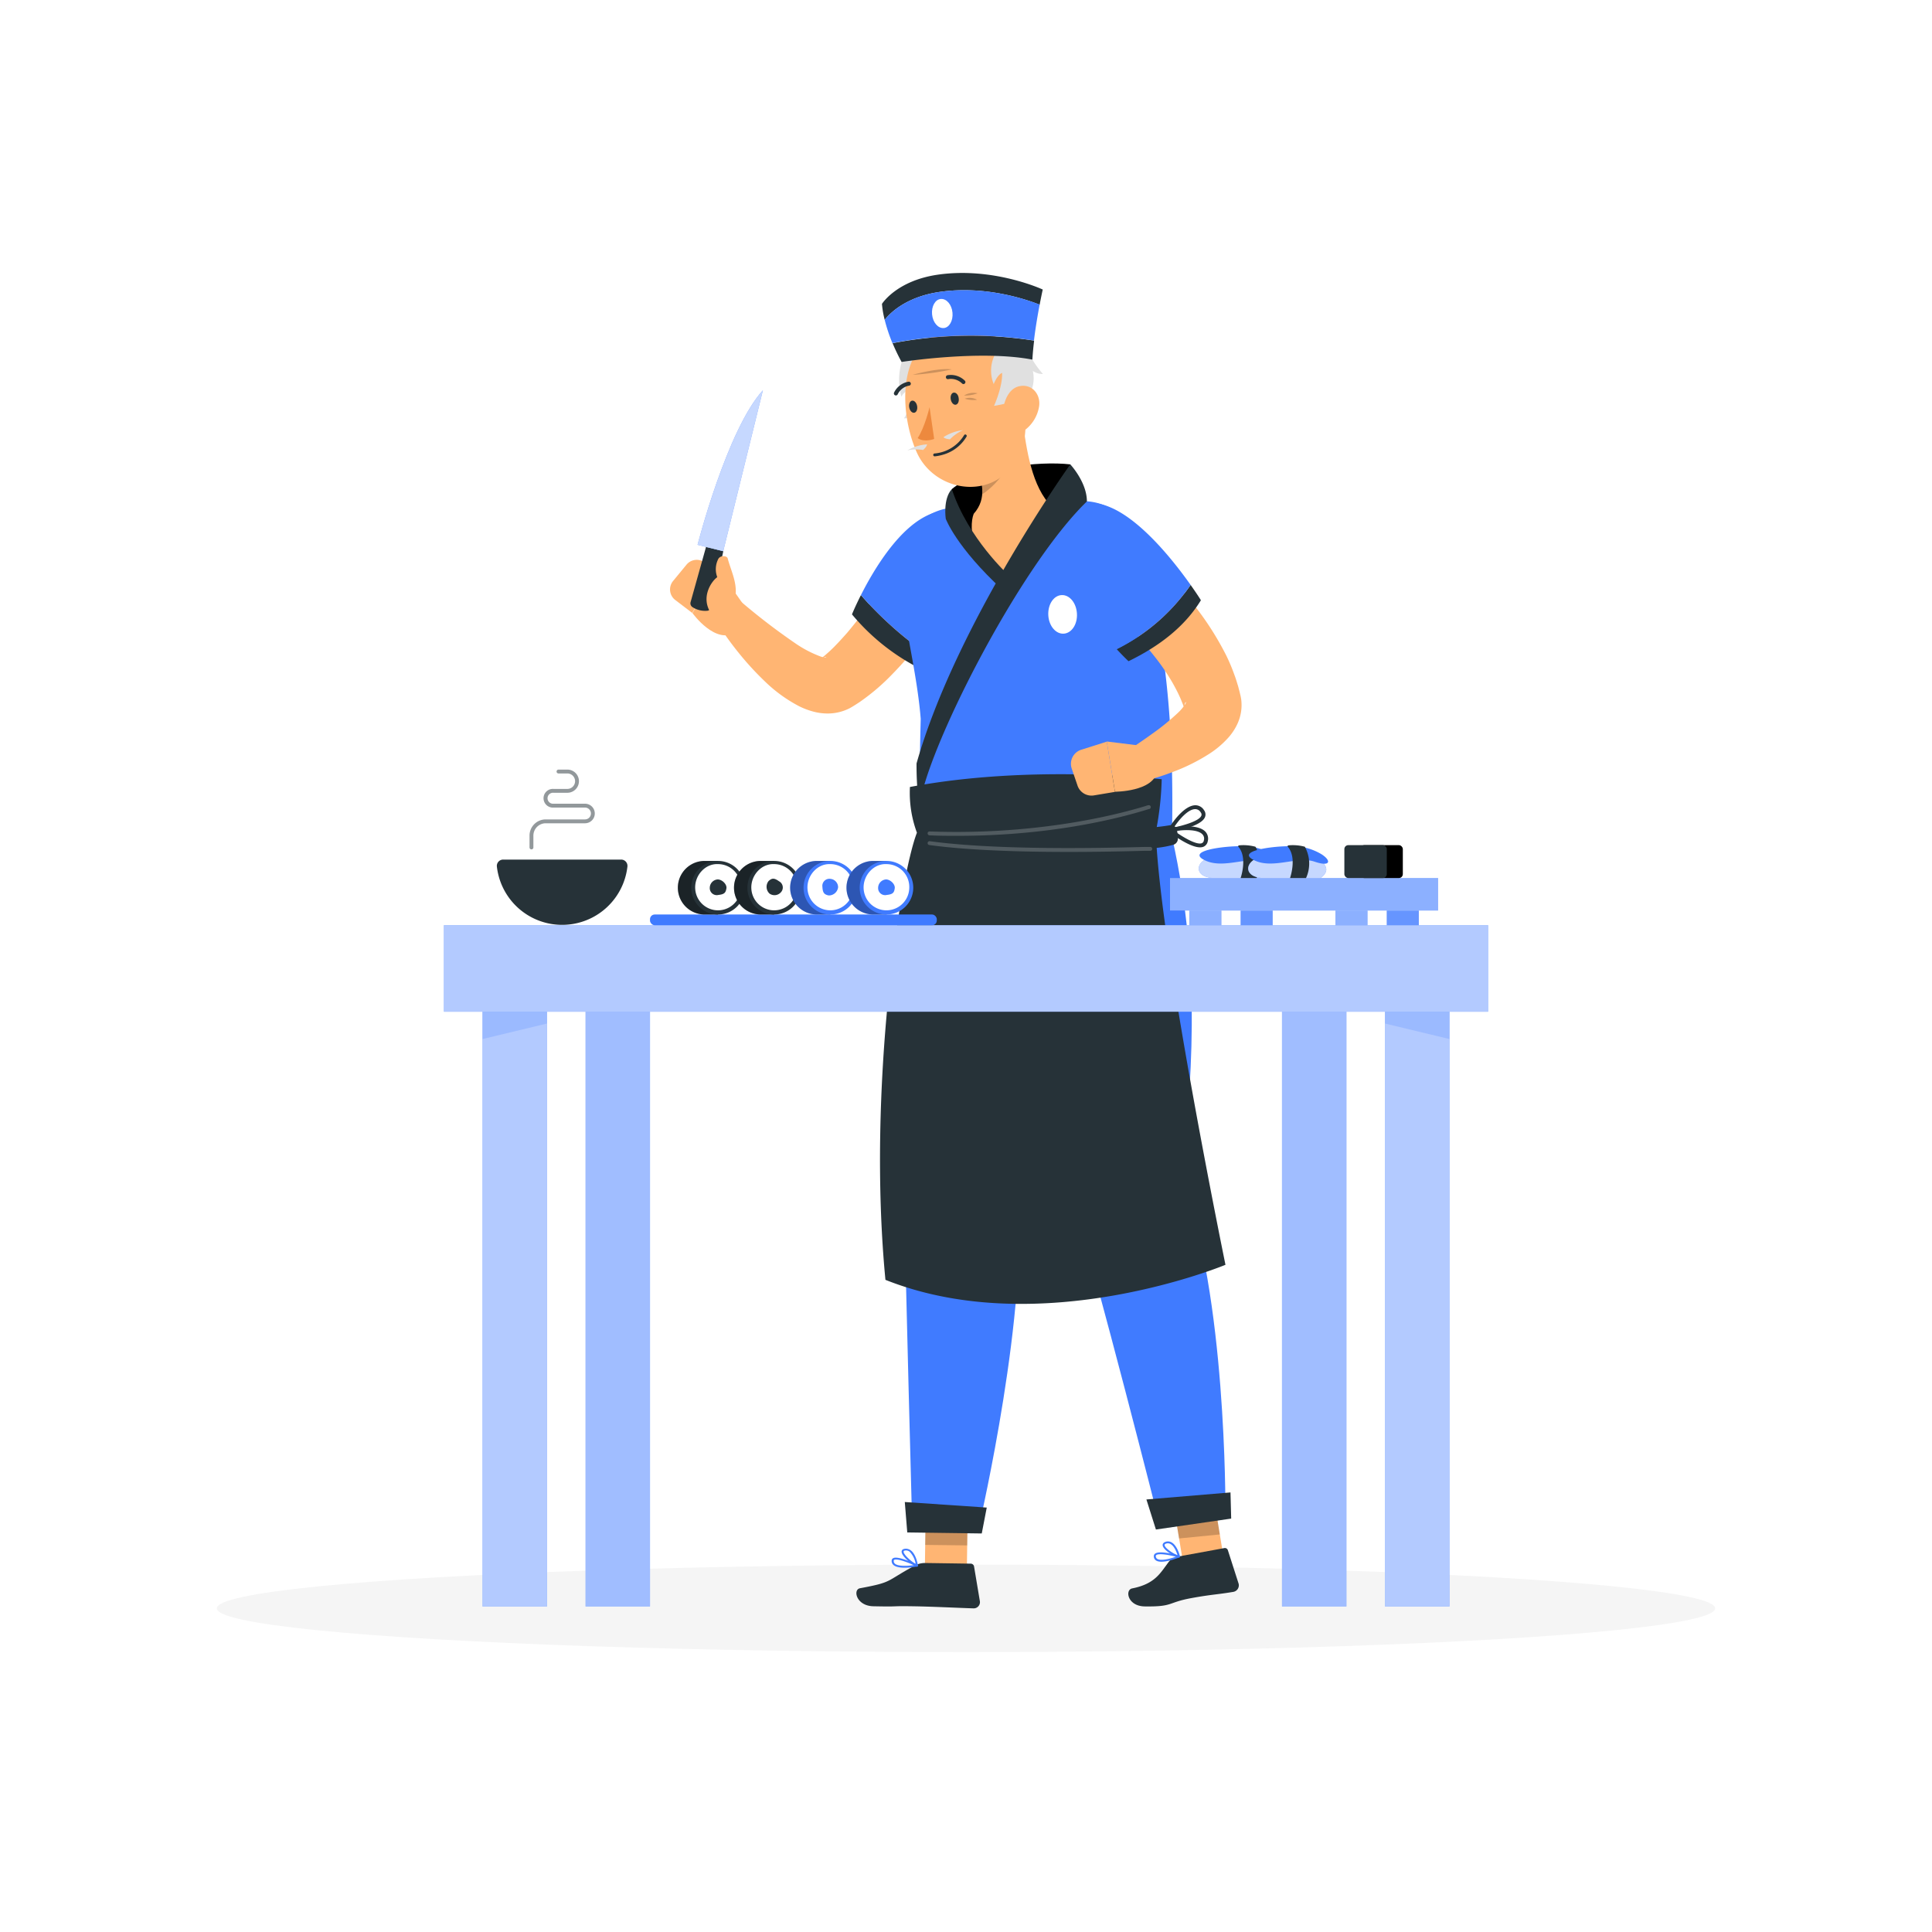 <svg class="animated" id="freepik_stories-sushi-cook" xmlns="http://www.w3.org/2000/svg" viewBox="0 0 500 500" version="1.1" xmlns:xlink="http://www.w3.org/1999/xlink" xmlns:svgjs="http://svgjs.com/svgjs"><style>svg#freepik_stories-sushi-cook:not(.animated) .animable {opacity: 0;}svg#freepik_stories-sushi-cook.animated #freepik--Shadow--inject-97 {animation: 3s Infinite  linear floating;animation-delay: 0s;}svg#freepik_stories-sushi-cook.animated #freepik--Character--inject-97 {animation: 3s Infinite  linear floating;animation-delay: 0s;}svg#freepik_stories-sushi-cook.animated #freepik--Table--inject-97 {animation: 3s Infinite  linear floating;animation-delay: 0s;}            @keyframes floating {                0% {                    opacity: 1;                    transform: translateY(0px);                }                50% {                    transform: translateY(-10px);                }                100% {                    opacity: 1;                    transform: translateY(0px);                }            }        .animator-hidden { display: none; }</style><g id="freepik--background-complete--inject-97" class="animable animator-hidden" style="transform-origin: 250px 228.23px;"><rect y="382.4" width="500" height="0.25" style="fill: rgb(235, 235, 235); transform-origin: 250px 382.525px;" id="elpt025tz58wd" class="animable"></rect><rect x="322.53" y="401.21" width="8.69" height="0.25" style="fill: rgb(235, 235, 235); transform-origin: 326.875px 401.335px;" id="elfww1ol1nk3j" class="animable"></rect><rect x="150.04" y="388.78" width="23.18" height="0.25" style="fill: rgb(235, 235, 235); transform-origin: 161.63px 388.905px;" id="eltdzdi0x2zk" class="animable"></rect><rect x="402.1" y="394.14" width="56.67" height="0.25" style="fill: rgb(235, 235, 235); transform-origin: 430.435px 394.265px;" id="elm7tvkx59qh8" class="animable"></rect><rect x="42.72" y="394.14" width="56.67" height="0.25" style="fill: rgb(235, 235, 235); transform-origin: 71.055px 394.265px;" id="el9k1pik9a75" class="animable"></rect><path d="M237,337.8H43.91a5.71,5.71,0,0,1-5.7-5.71V60.66A5.71,5.71,0,0,1,43.91,55H237a5.71,5.71,0,0,1,5.71,5.71V332.09A5.71,5.71,0,0,1,237,337.8ZM43.91,55.2a5.46,5.46,0,0,0-5.45,5.46V332.09a5.46,5.46,0,0,0,5.45,5.46H237a5.47,5.47,0,0,0,5.46-5.46V60.66A5.47,5.47,0,0,0,237,55.2Z" style="fill: rgb(235, 235, 235); transform-origin: 140.46px 196.4px;" id="el06f3railwsne" class="animable"></path><path d="M453.31,337.8H260.21a5.72,5.72,0,0,1-5.71-5.71V60.66A5.72,5.72,0,0,1,260.21,55h193.1A5.71,5.71,0,0,1,459,60.66V332.09A5.71,5.71,0,0,1,453.31,337.8ZM260.21,55.2a5.47,5.47,0,0,0-5.46,5.46V332.09a5.47,5.47,0,0,0,5.46,5.46h193.1a5.47,5.47,0,0,0,5.46-5.46V60.66a5.47,5.47,0,0,0-5.46-5.46Z" style="fill: rgb(235, 235, 235); transform-origin: 356.75px 196.4px;" id="elnm866hc8ni" class="animable"></path><g id="el30uwglyv5cn"><rect x="309.32" y="126.58" width="36.47" height="36.47" style="fill: rgb(255, 255, 255); transform-origin: 327.555px 144.815px; transform: rotate(180deg);" class="animable"></rect></g><path d="M341.49,130.88v27.87H313.62V130.88h27.87m4.3-4.3H309.32v36.47h36.47V126.58Z" style="fill: rgb(230, 230, 230); transform-origin: 327.555px 144.815px;" id="el3g7aomoshbk" class="animable"></path><g id="elilgho8b73mr"><rect x="54.04" y="126.58" width="145.88" height="255.28" style="fill: rgb(255, 255, 255); transform-origin: 126.98px 254.22px; transform: rotate(180deg);" class="animable"></rect></g><path d="M195.61,130.88V377.56H58.34V130.88H195.61m4.3-4.3H54V381.86H199.91V126.58Z" style="fill: rgb(230, 230, 230); transform-origin: 126.955px 254.22px;" id="elsy0a723pvy9" class="animable"></path><g id="elx761c8y9gbe"><rect x="54.04" y="90.11" width="291.75" height="36.47" style="fill: rgb(255, 255, 255); transform-origin: 199.915px 108.345px; transform: rotate(180deg);" class="animable"></rect></g><path d="M341.49,94.41v27.87H58.34V94.41H341.49m4.3-4.3H54v36.47H345.79V90.11Z" style="fill: rgb(230, 230, 230); transform-origin: 199.895px 108.345px;" id="ela6i5eu2ns1u" class="animable"></path><g id="el4ttpi4rj6ld"><rect x="272.85" y="126.58" width="36.47" height="36.47" style="fill: rgb(255, 255, 255); transform-origin: 291.085px 144.815px; transform: rotate(180deg);" class="animable"></rect></g><path d="M305,130.88v27.87H277.15V130.88H305m4.3-4.3H272.85v36.47h36.47V126.58Z" style="fill: rgb(230, 230, 230); transform-origin: 291.085px 144.815px;" id="el6nil8nqv2uw" class="animable"></path><g id="elvq52vusg7gl"><rect x="236.38" y="126.58" width="36.47" height="36.47" style="fill: rgb(255, 255, 255); transform-origin: 254.615px 144.815px; transform: rotate(180deg);" class="animable"></rect></g><path d="M268.55,130.88v27.87H240.68V130.88h27.87m4.3-4.3H236.38v36.47h36.47V126.58Z" style="fill: rgb(230, 230, 230); transform-origin: 254.615px 144.815px;" id="elvj28l7o0lwq" class="animable"></path><g id="elh9eq86ur8yb"><rect x="199.91" y="126.58" width="36.47" height="36.47" style="fill: rgb(255, 255, 255); transform-origin: 218.145px 144.815px; transform: rotate(180deg);" class="animable"></rect></g><path d="M232.08,130.88v27.87H204.21V130.88h27.87m4.3-4.3H199.91v36.47h36.47V126.58Z" style="fill: rgb(230, 230, 230); transform-origin: 218.145px 144.815px;" id="elrbxd3pm6dyr" class="animable"></path><g id="elqgaesii5fdo"><rect x="309.32" y="163.05" width="36.47" height="36.47" style="fill: rgb(255, 255, 255); transform-origin: 327.555px 181.285px; transform: rotate(180deg);" class="animable"></rect></g><path d="M341.49,167.35v27.87H313.62V167.35h27.87m4.3-4.3H309.32v36.47h36.47V163.05Z" style="fill: rgb(230, 230, 230); transform-origin: 327.555px 181.285px;" id="elola302mynjr" class="animable"></path><g id="el9fjfz98cpdu"><rect x="272.85" y="163.05" width="36.47" height="36.47" style="fill: rgb(255, 255, 255); transform-origin: 291.085px 181.285px; transform: rotate(180deg);" class="animable"></rect></g><path d="M305,167.35v27.87H277.15V167.35H305m4.3-4.3H272.85v36.47h36.47V163.05Z" style="fill: rgb(230, 230, 230); transform-origin: 291.085px 181.285px;" id="elskk5azknt7a" class="animable"></path><g id="elzjrrkhxazvd"><rect x="236.38" y="163.05" width="36.47" height="36.47" style="fill: rgb(255, 255, 255); transform-origin: 254.615px 181.285px; transform: rotate(180deg);" class="animable"></rect></g><path d="M268.55,167.35v27.87H240.68V167.35h27.87m4.3-4.3H236.38v36.47h36.47V163.05Z" style="fill: rgb(230, 230, 230); transform-origin: 254.615px 181.285px;" id="eltkpgoxcci5h" class="animable"></path><g id="el1yqx8pea9vq"><rect x="199.91" y="163.05" width="36.47" height="36.47" style="fill: rgb(255, 255, 255); transform-origin: 218.145px 181.285px; transform: rotate(180deg);" class="animable"></rect></g><path d="M232.08,167.35v27.87H204.21V167.35h27.87m4.3-4.3H199.91v36.47h36.47V163.05Z" style="fill: rgb(230, 230, 230); transform-origin: 218.145px 181.285px;" id="elssug79zshl" class="animable"></path><g id="elhq5tyvq7tap"><rect x="309.32" y="199.52" width="36.47" height="36.47" style="fill: rgb(255, 255, 255); transform-origin: 327.555px 217.755px; transform: rotate(180deg);" class="animable"></rect></g><path d="M341.49,203.82v27.87H313.62V203.82h27.87m4.3-4.3H309.32V236h36.47V199.52Z" style="fill: rgb(230, 230, 230); transform-origin: 327.555px 217.76px;" id="elj5gefxy42tg" class="animable"></path><g id="elvov391bwut"><rect x="272.85" y="199.52" width="36.47" height="36.47" style="fill: rgb(255, 255, 255); transform-origin: 291.085px 217.755px; transform: rotate(180deg);" class="animable"></rect></g><path d="M305,203.82v27.87H277.15V203.82H305m4.3-4.3H272.85V236h36.47V199.52Z" style="fill: rgb(230, 230, 230); transform-origin: 291.085px 217.76px;" id="elqkwo3ru5r4f" class="animable"></path><g id="el4yx3136m447"><rect x="236.38" y="199.52" width="36.47" height="36.47" style="fill: rgb(255, 255, 255); transform-origin: 254.615px 217.755px; transform: rotate(180deg);" class="animable"></rect></g><path d="M268.55,203.82v27.87H240.68V203.82h27.87m4.3-4.3H236.38V236h36.47V199.52Z" style="fill: rgb(230, 230, 230); transform-origin: 254.615px 217.76px;" id="elq8wltofszzi" class="animable"></path><g id="elegx48qm84vu"><rect x="199.91" y="199.52" width="36.47" height="36.47" style="fill: rgb(255, 255, 255); transform-origin: 218.145px 217.755px; transform: rotate(180deg);" class="animable"></rect></g><path d="M232.08,203.82v27.87H204.21V203.82h27.87m4.3-4.3H199.91V236h36.47V199.52Z" style="fill: rgb(230, 230, 230); transform-origin: 218.145px 217.76px;" id="el8rjx8a3npha" class="animable"></path><g id="eludlyv0qmlp9"><rect x="309.32" y="235.99" width="36.47" height="36.47" style="fill: rgb(255, 255, 255); transform-origin: 327.555px 254.225px; transform: rotate(180deg);" class="animable"></rect></g><path d="M341.49,240.29v27.86H313.62V240.29h27.87m4.3-4.3H309.32v36.47h36.47V236Z" style="fill: rgb(230, 230, 230); transform-origin: 327.555px 254.225px;" id="eltqouas9vglq" class="animable"></path><g id="elmah2x0ab9i"><rect x="272.85" y="235.99" width="36.47" height="36.47" style="fill: rgb(255, 255, 255); transform-origin: 291.085px 254.225px; transform: rotate(180deg);" class="animable"></rect></g><path d="M305,240.29v27.86H277.15V240.29H305m4.3-4.3H272.85v36.47h36.47V236Z" style="fill: rgb(230, 230, 230); transform-origin: 291.085px 254.225px;" id="elkpps0arp7e" class="animable"></path><g id="elr5b4pxv2hqr"><rect x="236.38" y="235.99" width="36.47" height="36.47" style="fill: rgb(255, 255, 255); transform-origin: 254.615px 254.225px; transform: rotate(180deg);" class="animable"></rect></g><path d="M268.55,240.29v27.86H240.68V240.29h27.87m4.3-4.3H236.38v36.47h36.47V236Z" style="fill: rgb(230, 230, 230); transform-origin: 254.615px 254.225px;" id="el4i3f10c1wti" class="animable"></path><g id="elyczfcnggv3a"><rect x="199.91" y="235.99" width="36.47" height="36.47" style="fill: rgb(255, 255, 255); transform-origin: 218.145px 254.225px; transform: rotate(180deg);" class="animable"></rect></g><path d="M232.08,240.29v27.86H204.21V240.29h27.87m4.3-4.3H199.91v36.47h36.47V236Z" style="fill: rgb(230, 230, 230); transform-origin: 218.145px 254.225px;" id="elx3ubecyvq9q" class="animable"></path><g id="eleu1ewuz2qig"><rect x="309.32" y="272.46" width="36.47" height="36.47" style="fill: rgb(255, 255, 255); transform-origin: 327.555px 290.695px; transform: rotate(180deg);" class="animable"></rect></g><path d="M341.49,276.76v27.86H313.62V276.76h27.87m4.3-4.3H309.32v36.46h36.47V272.46Z" style="fill: rgb(230, 230, 230); transform-origin: 327.555px 290.69px;" id="elhgkz7rqbekc" class="animable"></path><g id="el9tv2wy1t8w8"><rect x="272.85" y="272.46" width="36.47" height="36.47" style="fill: rgb(255, 255, 255); transform-origin: 291.085px 290.695px; transform: rotate(180deg);" class="animable"></rect></g><path d="M305,276.76v27.86H277.15V276.76H305m4.3-4.3H272.85v36.46h36.47V272.46Z" style="fill: rgb(230, 230, 230); transform-origin: 291.085px 290.69px;" id="el30xth2usnh5" class="animable"></path><g id="ella4tmvih4wg"><rect x="236.38" y="272.46" width="36.47" height="36.47" style="fill: rgb(255, 255, 255); transform-origin: 254.615px 290.695px; transform: rotate(180deg);" class="animable"></rect></g><path d="M268.55,276.76v27.86H240.68V276.76h27.87m4.3-4.3H236.38v36.46h36.47V272.46Z" style="fill: rgb(230, 230, 230); transform-origin: 254.615px 290.69px;" id="elhzsmwcswch" class="animable"></path><g id="elvo4dk009rh"><rect x="199.91" y="272.46" width="36.47" height="36.47" style="fill: rgb(255, 255, 255); transform-origin: 218.145px 290.695px; transform: rotate(180deg);" class="animable"></rect></g><path d="M232.08,276.76v27.86H204.21V276.76h27.87m4.3-4.3H199.91v36.46h36.47V272.46Z" style="fill: rgb(230, 230, 230); transform-origin: 218.145px 290.69px;" id="elmke0xwskco" class="animable"></path><g id="el8e5oroja0ft"><rect x="309.32" y="308.92" width="36.47" height="36.47" style="fill: rgb(255, 255, 255); transform-origin: 327.555px 327.155px; transform: rotate(180deg);" class="animable"></rect></g><path d="M341.49,313.23v27.86H313.62V313.23h27.87m4.3-4.31H309.32v36.47h36.47V308.92Z" style="fill: rgb(230, 230, 230); transform-origin: 327.555px 327.155px;" id="el3v0opicw0j5" class="animable"></path><g id="el935shu8krkl"><rect x="272.85" y="308.92" width="36.47" height="36.47" style="fill: rgb(255, 255, 255); transform-origin: 291.085px 327.155px; transform: rotate(180deg);" class="animable"></rect></g><path d="M305,313.23v27.86H277.15V313.23H305m4.3-4.31H272.85v36.47h36.47V308.92Z" style="fill: rgb(230, 230, 230); transform-origin: 291.085px 327.155px;" id="el4lxt95m0ee7" class="animable"></path><g id="eltgt85of36fn"><rect x="236.38" y="308.92" width="36.47" height="36.47" style="fill: rgb(255, 255, 255); transform-origin: 254.615px 327.155px; transform: rotate(180deg);" class="animable"></rect></g><path d="M268.55,313.23v27.86H240.68V313.23h27.87m4.3-4.31H236.38v36.47h36.47V308.92Z" style="fill: rgb(230, 230, 230); transform-origin: 254.615px 327.155px;" id="el4tt2828e1h6" class="animable"></path><g id="elu3m2ksjuf89"><rect x="199.91" y="308.92" width="36.47" height="36.47" style="fill: rgb(255, 255, 255); transform-origin: 218.145px 327.155px; transform: rotate(180deg);" class="animable"></rect></g><path d="M232.08,313.23v27.86H204.21V313.23h27.87m4.3-4.31H199.91v36.47h36.47V308.92Z" style="fill: rgb(230, 230, 230); transform-origin: 218.145px 327.155px;" id="elunvi024755" class="animable"></path><g id="el0epd3t02pyi"><rect x="309.32" y="345.39" width="36.47" height="36.47" style="fill: rgb(255, 255, 255); transform-origin: 327.555px 363.625px; transform: rotate(180deg);" class="animable"></rect></g><path d="M341.49,349.7v27.86H313.62V349.7h27.87m4.3-4.31H309.32v36.47h36.47V345.39Z" style="fill: rgb(230, 230, 230); transform-origin: 327.555px 363.625px;" id="els0ririoj8o" class="animable"></path><g id="el87h9b6k66fo"><rect x="272.85" y="345.39" width="36.47" height="36.47" style="fill: rgb(255, 255, 255); transform-origin: 291.085px 363.625px; transform: rotate(180deg);" class="animable"></rect></g><path d="M305,349.7v27.86H277.15V349.7H305m4.3-4.31H272.85v36.47h36.47V345.39Z" style="fill: rgb(230, 230, 230); transform-origin: 291.085px 363.625px;" id="elpbdqg6cw83" class="animable"></path><g id="el1ul113p9ar6"><rect x="236.38" y="345.39" width="36.47" height="36.47" style="fill: rgb(255, 255, 255); transform-origin: 254.615px 363.625px; transform: rotate(180deg);" class="animable"></rect></g><path d="M268.55,349.7v27.86H240.68V349.7h27.87m4.3-4.31H236.38v36.47h36.47V345.39Z" style="fill: rgb(230, 230, 230); transform-origin: 254.615px 363.625px;" id="eluk4gyhps62m" class="animable"></path><g id="elhfpb2gph1y8"><rect x="199.91" y="345.39" width="36.47" height="36.47" style="fill: rgb(255, 255, 255); transform-origin: 218.145px 363.625px; transform: rotate(180deg);" class="animable"></rect></g><path d="M232.08,349.7v27.86H204.21V349.7h27.87m4.3-4.31H199.91v36.47h36.47V345.39Z" style="fill: rgb(230, 230, 230); transform-origin: 218.145px 363.625px;" id="elj11kz78qehi" class="animable"></path><rect x="377.28" y="129.66" width="4" height="85.67" style="fill: rgb(230, 230, 230); transform-origin: 379.28px 172.495px;" id="elwhj1jzp6n8k" class="animable"></rect><rect x="366.26" y="140.68" width="85.67" height="4" style="fill: rgb(230, 230, 230); transform-origin: 409.095px 142.68px;" id="ela0j5131xs3w" class="animable"></rect><rect x="436.9" y="129.66" width="4" height="85.67" style="fill: rgb(230, 230, 230); transform-origin: 438.9px 172.495px;" id="elcczqg9rz466" class="animable"></rect><rect x="366.26" y="200.3" width="85.67" height="4" style="fill: rgb(230, 230, 230); transform-origin: 409.095px 202.3px;" id="elv76ec9wuu9f" class="animable"></rect><rect x="387.48" y="150.89" width="43.22" height="43.22" style="fill: rgb(245, 245, 245); transform-origin: 409.09px 172.5px;" id="elvtimptee2y" class="animable"></rect><circle cx="409.09" cy="172.49" r="9" style="fill: rgb(235, 235, 235); transform-origin: 409.09px 172.49px;" id="elsl61crzivun" class="animable"></circle><rect x="377.02" y="238.06" width="4" height="85.67" style="fill: rgb(230, 230, 230); transform-origin: 379.02px 280.895px;" id="elnf6z8dc3ijm" class="animable"></rect><rect x="366" y="249.08" width="85.67" height="4" style="fill: rgb(230, 230, 230); transform-origin: 408.835px 251.08px;" id="eliv2z0o3356p" class="animable"></rect><rect x="436.64" y="238.06" width="4" height="85.67" style="fill: rgb(230, 230, 230); transform-origin: 438.64px 280.895px;" id="el9hrhn5evfba" class="animable"></rect><rect x="366" y="308.7" width="85.67" height="4" style="fill: rgb(230, 230, 230); transform-origin: 408.835px 310.7px;" id="ellg2h87465hl" class="animable"></rect><rect x="387.23" y="259.28" width="43.22" height="43.22" style="fill: rgb(235, 235, 235); transform-origin: 408.84px 280.89px;" id="elhhq336hlpd8" class="animable"></rect><circle cx="408.83" cy="280.89" r="9" style="fill: rgb(245, 245, 245); transform-origin: 408.83px 280.89px;" id="elrec28pwmavi" class="animable"></circle><path d="M55.9,288.45a25.67,25.67,0,0,0,19.51-2A43.09,43.09,0,0,0,91.85,271,50.24,50.24,0,0,0,97,260.27a43.89,43.89,0,0,0,1.47-5.68l.14-.71.12-.81.25-1.61c.16-1.07.35-2.14.54-3.22a130.44,130.44,0,0,1,2.85-12.86,65,65,0,0,1,4.8-12.49,38.61,38.61,0,0,1,8.14-10.9c.89-.73,1.72-1.52,2.64-2.2s1.88-1.32,2.85-1.9l3-1.6,2.77-1.38c7.23-3.89,13.51-9.73,16.78-17.27a34.39,34.39,0,0,0,1.92-5.81,40.22,40.22,0,0,0,.89-6.1c.3-4.22.39-8.55,1-12.89a49.35,49.35,0,0,1,1.26-6.5,28.4,28.4,0,0,1,2.45-6.32,20.71,20.71,0,0,1,8.17-8.38,1.93,1.93,0,0,1,2.73,1h0a1.93,1.93,0,0,1-.94,2.48,13.62,13.62,0,0,0-3.32,2.13l-.57.45c-.18.16-.33.34-.5.52l-1,1.05a20.27,20.27,0,0,0-1.64,2.43,24.23,24.23,0,0,0-2.36,5.52,46.85,46.85,0,0,0-1.26,6.06c-.58,4.15-.78,8.36-1,12.67a43,43,0,0,1-.91,6.58,37.39,37.39,0,0,1-2,6.36A36.9,36.9,0,0,1,138.91,200a46.29,46.29,0,0,1-10.45,8.22l-2.9,1.62L123,211.41c-.83.55-1.6,1.19-2.4,1.77s-1.46,1.35-2.19,2a33.76,33.76,0,0,0-6.55,10c-3.22,7.43-4.54,15.71-5.3,24-.09,1-.2,2.08-.27,3.14l-.24,3.23a50.52,50.52,0,0,1-1.06,6.88c-.51,2.25-1.09,4.48-1.8,6.67s-1.56,4.33-2.46,6.46a67.74,67.74,0,0,1-16.39,23.3,55.7,55.7,0,0,1-12.82,8.69,61.35,61.35,0,0,1-15.6,5Z" style="fill: rgb(230, 230, 230); transform-origin: 108.909px 226.976px;" id="ele7r9me1f2eb" class="animable"></path><path d="M114.62,217.55,113,216.41c3.59-5.16,1.8-8.11-.67-12.2-2.29-3.8-5.15-8.53-3.73-16.17l2,.37c-1.29,6.89,1.24,11.07,3.48,14.77C116.56,207.37,119,211.33,114.62,217.55Z" style="fill: rgb(230, 230, 230); transform-origin: 112.628px 202.795px;" id="elifodqt4x8up" class="animable"></path><path d="M110.39,200.81c-.88-1.27-3.67-4.57-5.86-4.59a2.29,2.29,0,0,0-1.82,1.09l-1.62-1.17a4.16,4.16,0,0,1,3.43-1.92h0c3.61,0,7.1,4.89,7.48,5.44Z" style="fill: rgb(230, 230, 230); transform-origin: 106.545px 197.515px;" id="eljlqxp47cz6" class="animable"></path><path d="M101.58,262.56l-1.52-1.3c7.5-8.79,17.73-12,27.62-15.19,13.11-4.16,25.49-8.09,29.47-24.8l1.94.46c-4.23,17.81-17.14,21.91-30.8,26.25C118.66,251,108.71,254.2,101.58,262.56Z" style="fill: rgb(230, 230, 230); transform-origin: 129.575px 241.915px;" id="ela64af08v8ts" class="animable"></path><path d="M158.89,247.09c-6.16-3.64-19.69-2.94-19.82-2.94l-.11-2c.57,0,14.26-.74,20.95,3.2Z" style="fill: rgb(230, 230, 230); transform-origin: 149.435px 244.592px;" id="elo7s976if7qb" class="animable"></path><path d="M147,171.4a48.76,48.76,0,0,0-3.26-6.43c-4.2-7.48-9.43-16.78-2.94-25.4l1.6,1.2c-5.71,7.58-1,15.89,3.09,23.22a50.44,50.44,0,0,1,3.39,6.72Z" style="fill: rgb(230, 230, 230); transform-origin: 143.312px 155.485px;" id="elzm64lr3w94s" class="animable"></path><path d="M141,159.87c-1-1.85-4.76-3.81-9.9-3.81v-2c5.37,0,10.17,2,11.67,4.89Z" style="fill: rgb(230, 230, 230); transform-origin: 136.935px 156.965px;" id="el7di7ryfv1uf" class="animable"></path><path d="M139.42,198.33l-.82-1.83c14.63-6.5,24.24-19.24,24.33-19.37l1.61,1.19C164.13,178.86,154.54,191.61,139.42,198.33Z" style="fill: rgb(230, 230, 230); transform-origin: 151.57px 187.73px;" id="el490quc6n2vq" class="animable"></path><path d="M153.51,144.36c-.89,1.28-7.61-3.75-4.6-6.17S155.59,141.36,153.51,144.36Z" style="fill: rgb(224, 224, 224); transform-origin: 151.13px 141.082px;" id="elk61ptackcfj" class="animable"></path><path d="M152.31,144.36c-1.54-.25.11-8.49,3.59-6.81S155.91,144.94,152.31,144.36Z" style="fill: rgb(224, 224, 224); transform-origin: 154.536px 140.863px;" id="elbyvbro1ydj" class="animable"></path><path d="M152.11,143.86c-.52-1.47,7.48-4,7.7-.16S153.35,147.29,152.11,143.86Z" style="fill: rgb(224, 224, 224); transform-origin: 155.951px 144.09px;" id="elzg3ej7lflfk" class="animable"></path><path d="M152.81,142.88c1.1-1.11,6.84,5,3.45,6.88S150.24,145.47,152.81,142.88Z" style="fill: rgb(224, 224, 224); transform-origin: 154.548px 146.428px;" id="elagm4vwopnhl" class="animable"></path><path d="M153.5,143c1.42.65-2.39,8.14-5.29,5.59S150.19,141.43,153.5,143Z" style="fill: rgb(224, 224, 224); transform-origin: 150.566px 145.899px;" id="elv0i4wpwpl29" class="animable"></path><path d="M138.49,163.05c-.63,1.1-6.41-2.53-4.13-4.69S140,160.49,138.49,163.05Z" style="fill: rgb(224, 224, 224); transform-origin: 136.349px 160.512px;" id="eloan4j9fpb3" class="animable"></path><path d="M137.52,163.13c-1.26-.1-.47-6.87,2.46-5.75S140.47,163.37,137.52,163.13Z" style="fill: rgb(224, 224, 224); transform-origin: 139.122px 160.197px;" id="elvj1iu41jk3s" class="animable"></path><path d="M137.33,162.74c-.52-1.15,5.79-3.74,6.22-.64S138.55,165.44,137.33,162.74Z" style="fill: rgb(224, 224, 224); transform-origin: 140.437px 162.619px;" id="eltb7lcqy7tr" class="animable"></path><path d="M137.83,161.9c.82-1,5.87,3.62,3.25,5.34S135.92,164.17,137.83,161.9Z" style="fill: rgb(224, 224, 224); transform-origin: 139.495px 164.683px;" id="el8y8hmtce7l4" class="animable"></path><path d="M138.39,161.93c1.19.44-1.4,6.75-3.91,4.87S135.62,160.9,138.39,161.93Z" style="fill: rgb(224, 224, 224); transform-origin: 136.164px 164.456px;" id="eligzipq9m7dq" class="animable"></path><path d="M154.32,227.3c-.63,1.1-6.41-2.53-4.13-4.69S155.8,224.73,154.32,227.3Z" style="fill: rgb(224, 224, 224); transform-origin: 152.173px 224.762px;" id="eldekzs7a49kj" class="animable"></path><path d="M153.35,227.38c-1.26-.1-.47-6.88,2.45-5.75S156.3,227.61,153.35,227.38Z" style="fill: rgb(224, 224, 224); transform-origin: 154.946px 224.445px;" id="el6adior5rvk3" class="animable"></path><path d="M153.16,227c-.53-1.16,5.78-3.75,6.22-.64S154.38,229.68,153.16,227Z" style="fill: rgb(224, 224, 224); transform-origin: 156.267px 226.873px;" id="elzyq71slgxg" class="animable"></path><path d="M153.66,226.15c.81-1,5.87,3.61,3.25,5.34S151.75,228.41,153.66,226.15Z" style="fill: rgb(224, 224, 224); transform-origin: 155.325px 228.934px;" id="elqdo7ufizl9" class="animable"></path><path d="M154.22,226.17c1.19.44-1.4,6.75-3.91,4.88S151.44,225.15,154.22,226.17Z" style="fill: rgb(224, 224, 224); transform-origin: 151.993px 228.701px;" id="el4l4cfumypfs" class="animable"></path><path d="M143.21,198.34c-.64,1.1-6.41-2.52-4.14-4.68S144.69,195.78,143.21,198.34Z" style="fill: rgb(224, 224, 224); transform-origin: 141.059px 195.807px;" id="elbch3u76f9t" class="animable"></path><path d="M164.13,194.37c-.06-1,5.11-1.12,4.59,1.2S164.28,196.61,164.13,194.37Z" style="fill: rgb(224, 224, 224); transform-origin: 166.443px 195.246px;" id="elll0ek7vzxj" class="animable"></path><path d="M142,198c-.52-1.15,5.79-3.74,6.22-.63S143.27,200.73,142,198Z" style="fill: rgb(224, 224, 224); transform-origin: 145.107px 197.89px;" id="elr9isxbe587q" class="animable"></path><path d="M142.54,197.2c.82-1,5.87,3.61,3.25,5.34S140.63,199.46,142.54,197.2Z" style="fill: rgb(224, 224, 224); transform-origin: 144.205px 199.984px;" id="el47sfq9v42d8" class="animable"></path><path d="M143.11,197.22c1.19.44-1.4,6.75-3.92,4.88S140.33,196.2,143.11,197.22Z" style="fill: rgb(224, 224, 224); transform-origin: 140.877px 199.751px;" id="elgktlboj7bx" class="animable"></path><path d="M113.65,197.68c-.64,1.09-6.42-2.53-4.14-4.69S115.13,195.11,113.65,197.68Z" style="fill: rgb(224, 224, 224); transform-origin: 111.498px 195.14px;" id="el2sqlckwr6fy" class="animable"></path><path d="M112.67,197.76c-1.26-.1-.47-6.88,2.46-5.75S115.63,198,112.67,197.76Z" style="fill: rgb(224, 224, 224); transform-origin: 114.273px 194.826px;" id="el815mxxqudug" class="animable"></path><path d="M112.48,197.37c-.52-1.16,5.79-3.75,6.22-.64S113.7,200.06,112.48,197.37Z" style="fill: rgb(224, 224, 224); transform-origin: 115.587px 197.245px;" id="elzvpdadx9ik" class="animable"></path><path d="M113,196.53c.82-1,5.87,3.61,3.25,5.34S111.07,198.79,113,196.53Z" style="fill: rgb(224, 224, 224); transform-origin: 114.661px 199.314px;" id="elw1fv1obprw" class="animable"></path><path d="M113.55,196.55c1.19.44-1.4,6.75-3.92,4.88S110.77,195.53,113.55,196.55Z" style="fill: rgb(224, 224, 224); transform-origin: 111.317px 199.081px;" id="elkej26yp9hf" class="animable"></path><path d="M134.75,248.18c-.64,1.1-6.42-2.53-4.14-4.69S136.23,245.62,134.75,248.18Z" style="fill: rgb(224, 224, 224); transform-origin: 132.598px 245.642px;" id="elao4wy4hn2ml" class="animable"></path><path d="M133.77,248.26c-1.26-.1-.47-6.88,2.46-5.75S136.73,248.5,133.77,248.26Z" style="fill: rgb(224, 224, 224); transform-origin: 135.373px 245.326px;" id="el1w36am2t0e9" class="animable"></path><path d="M133.58,247.87c-.52-1.16,5.79-3.75,6.22-.64S134.8,250.57,133.58,247.87Z" style="fill: rgb(224, 224, 224); transform-origin: 136.687px 247.747px;" id="el6dt808ntm2i" class="animable"></path><path d="M134.08,247c.82-1,5.87,3.62,3.25,5.34S132.17,249.3,134.08,247Z" style="fill: rgb(224, 224, 224); transform-origin: 135.745px 249.783px;" id="elxvq9vklmti" class="animable"></path><path d="M134.65,247.06c1.19.44-1.4,6.75-3.92,4.87S131.87,246,134.65,247.06Z" style="fill: rgb(224, 224, 224); transform-origin: 132.417px 249.582px;" id="elfehc8lx1sc4" class="animable"></path><path d="M136.9,219c1.19.44-1.4,6.75-3.91,4.88S134.13,218,136.9,219Z" style="fill: rgb(224, 224, 224); transform-origin: 134.674px 221.534px;" id="elxowkfdelp3" class="animable"></path><path d="M147,315c1.19.44-1.4,6.75-3.91,4.88S144.26,314,147,315Z" style="fill: rgb(224, 224, 224); transform-origin: 144.776px 317.534px;" id="elk0t18e1lc0g" class="animable"></path><path d="M98.68,223.49c1.19.44-1.4,6.75-3.91,4.87S95.9,222.46,98.68,223.49Z" style="fill: rgb(224, 224, 224); transform-origin: 96.453px 226.016px;" id="el1cgai7tbwr0h" class="animable"></path><path d="M158,158.77c.21-1.24,6.89.15,5.51,3S157.5,161.69,158,158.77Z" style="fill: rgb(224, 224, 224); transform-origin: 160.83px 160.624px;" id="el1nf2rhu50js" class="animable"></path><path d="M141,271.22c.22-1.25,6.9.14,5.51,3S140.51,274.14,141,271.22Z" style="fill: rgb(224, 224, 224); transform-origin: 143.832px 273.073px;" id="elayt05sp9db7" class="animable"></path><path d="M133.29,176.25c.77.28-.89,4.37-2.52,3.16S131.5,175.6,133.29,176.25Z" style="fill: rgb(224, 224, 224); transform-origin: 131.853px 177.89px;" id="el9y5apq6f6n7" class="animable"></path><path d="M86.65,315.91c.77.28-.89,4.37-2.52,3.16S84.85,315.26,86.65,315.91Z" style="fill: rgb(224, 224, 224); transform-origin: 85.213px 317.55px;" id="el74m3qtu3wfx" class="animable"></path><path d="M117.45,276.43c.77.28-.9,4.37-2.52,3.16S115.65,275.78,117.45,276.43Z" style="fill: rgb(224, 224, 224); transform-origin: 116.014px 278.07px;" id="ele4kqm2fkri7" class="animable"></path><path d="M177.57,167.32c.16-.47,2.65.46,2,1.46S177.21,168.41,177.57,167.32Z" style="fill: rgb(224, 224, 224); transform-origin: 178.599px 168.161px;" id="eld355oxtanon" class="animable"></path><path d="M163.68,284.37c.15-.47,2.64.46,1.94,1.47S163.31,285.47,163.68,284.37Z" style="fill: rgb(224, 224, 224); transform-origin: 164.685px 285.218px;" id="el6wap5dx7msa" class="animable"></path></g><g id="freepik--Shadow--inject-97" class="animable" style="transform-origin: 250px 416.24px;"><ellipse id="freepik--path--inject-97" cx="250" cy="416.24" rx="193.89" ry="11.32" style="fill: rgb(245, 245, 245); transform-origin: 250px 416.24px;" class="animable"></ellipse></g><g id="freepik--Character--inject-97" class="animable animator-active" style="transform-origin: 247.36px 243.443px;"><path d="M248.6,150.52c-.87,1.57-1.66,2.91-2.54,4.31s-1.75,2.76-2.66,4.11q-2.73,4.06-5.81,7.94a93.68,93.68,0,0,1-6.65,7.58,55.39,55.39,0,0,1-8.14,7c-.39.28-.78.53-1.17.78l-.59.37-.5.31-.61.35a12.49,12.49,0,0,1-5.45,1.38,14.35,14.35,0,0,1-4.35-.59,19.69,19.69,0,0,1-3.28-1.27,37.81,37.81,0,0,1-9-6.54,77.36,77.36,0,0,1-6.75-7.38,82.37,82.37,0,0,1-5.71-8,4.13,4.13,0,0,1,6.13-5.37l.13.11a165.17,165.17,0,0,0,14.08,10.81,29.69,29.69,0,0,0,6.66,3.49c.9.31,1.66.25,1.4.14a1.78,1.78,0,0,0-1,.19l-.12,0s-.11.07,0,0L213,170c.25-.19.5-.39.72-.59a35.49,35.49,0,0,0,2.77-2.64c.93-.95,1.85-2,2.75-3,1.8-2.13,3.57-4.41,5.28-6.77s3.38-4.79,5-7.26L232,146l2.3-3.66.13-.21a8.25,8.25,0,0,1,14.19,8.42Z" style="fill: rgb(255, 181, 115); transform-origin: 217.269px 161.375px;" id="eligrnp45u7fi" class="animable"></path><path d="M193,157.32l-7-10-6.8,11.33s6,8.42,11.3,4.93Z" style="fill: rgb(255, 181, 115); transform-origin: 186.1px 155.874px;" id="el36xtxtp300j" class="animable"></path><path d="M177.68,146.12l-3.48,4.23a3.44,3.44,0,0,0,.57,4.94l4.37,3.33,6.8-11.33-4-2A3.44,3.44,0,0,0,177.68,146.12Z" style="fill: rgb(255, 181, 115); transform-origin: 179.673px 151.752px;" id="elcr1858284bl" class="animable"></path><path d="M222.81,154c-1.49,2.94-2.32,5-2.32,5a55.52,55.52,0,0,0,18.75,14.59,22.34,22.34,0,0,0,3-2.94C235.38,166.69,227.72,159.72,222.81,154Z" style="fill: rgb(38, 50, 56); transform-origin: 231.365px 163.795px;" id="ell0usoqijx8c" class="animable"></path><path d="M240.91,133c-8.09,3.17-14.76,14.4-18.1,21,4.91,5.69,12.57,12.66,19.39,16.62a50.13,50.13,0,0,0,7.58-12.08C251.28,155.3,252.78,128.37,240.91,133Z" style="fill: rgb(64, 123, 255); transform-origin: 236.797px 151.543px;" id="elwwugyanzai" class="animable"></path><path d="M295.31,141.73a15.59,15.59,0,0,0-14-12,128.23,128.23,0,0,0-36.54,1.9,15.55,15.55,0,0,0-12.2,16.85c1.3,12.65,4.78,25.74,5.71,37.56-.45,17-.39,32.12-.18,41.58,14.73,3.8,39.28,1.56,64.87-1.32C305.08,177.94,298.91,157.1,295.31,141.73Z" style="fill: rgb(64, 123, 255); transform-origin: 267.941px 179.414px;" id="elsk3qjscokjd" class="animable"></path><path d="M246.33,126.58c6.65-5.58,22.55-7.33,30.66-6.4,1.56,6.71-14.61,30.82-14.61,30.82l-16-17.11Z" id="elox8p1aq0os" class="animable" style="transform-origin: 261.713px 135.472px;"></path><polygon points="250.18 409.29 239.31 409.16 239.58 389.87 250.45 390 250.18 409.29" style="fill: rgb(255, 181, 115); transform-origin: 244.88px 399.58px;" id="elkthnjcht3k" class="animable"></polygon><path d="M239.32,404.5l11.88.17a.89.89,0,0,1,.88.71l1.52,9.07a1.61,1.61,0,0,1-1.69,1.79c-4.28-.13-10.45-.46-15.84-.54-6.3-.09-2.64.15-10,0-4.46-.06-5.41-4.3-3.51-4.66,8.63-1.61,6.47-1.7,14.12-5.83A5.51,5.51,0,0,1,239.32,404.5Z" style="fill: rgb(38, 50, 56); transform-origin: 237.622px 410.371px;" id="el61g82dpguxg" class="animable"></path><g id="elbtqrwl6i73i"><polygon points="239.58 389.88 239.44 399.82 250.31 399.95 250.45 390.01 239.58 389.88" style="opacity: 0.2; transform-origin: 244.945px 394.915px;" class="animable"></polygon></g><path d="M237.4,405.41a.24.24,0,0,0,.16-.2.25.25,0,0,0-.14-.25c-.51-.24-5-2.38-6.26-1.71a.71.71,0,0,0-.4.64h0a1.33,1.33,0,0,0,.52,1.17c1.23,1,4.34.66,6.08.35Zm-5.88-1.77c.81-.25,3.21.62,5,1.42-2.39.34-4.19.21-4.88-.35a.91.91,0,0,1-.34-.78.25.25,0,0,1,.16-.25A.19.19,0,0,1,231.52,403.64Z" style="fill: rgb(64, 123, 255); transform-origin: 234.158px 404.423px;" id="elxclt9woat6a" class="animable"></path><path d="M237.4,405.41l.06,0a.22.22,0,0,0,.1-.22c0-.12-.41-2.86-1.83-3.94a2.08,2.08,0,0,0-1.45-.44h0c-.71.06-.9.39-.94.66-.15,1.15,2.53,3.39,3.87,4A.41.41,0,0,0,237.4,405.41Zm-3.31-4.1a1.33,1.33,0,0,1,.26-.05h0a1.52,1.52,0,0,1,1.06.32,5.82,5.82,0,0,1,1.56,3.16c-1.37-.77-3.21-2.53-3.11-3.21C233.86,401.48,233.88,401.37,234.09,401.31Zm.23-.29h0Z" style="fill: rgb(64, 123, 255); transform-origin: 235.448px 403.137px;" id="el8zdk6zphucr" class="animable"></path><path d="M263.22,308.26c17.84-40.72,19.85-69,14.85-90.06L238,219.92s-4.59,61.1-4.11,86.19c.5,26.09,2.16,87.72,2.16,87.72l17.53.19S266.57,337.71,263.22,308.26Z" style="fill: rgb(64, 123, 255); transform-origin: 257.147px 306.11px;" id="elke48qf3exgp" class="animable"></path><polygon points="234.16 388.72 234.8 396.6 254.08 396.86 255.37 390.16 234.16 388.72" style="fill: rgb(38, 50, 56); transform-origin: 244.765px 392.79px;" id="eln6m5l7fgdq" class="animable"></polygon><polygon points="317.25 406.59 306.71 407.62 303.48 388.06 314.02 387.02 317.25 406.59" style="fill: rgb(255, 181, 115); transform-origin: 310.365px 397.32px;" id="el0ozsdddh53p" class="animable"></polygon><path d="M305.09,402.8l11.68-2.14a.81.81,0,0,1,1,.53l2.79,8.69a1.72,1.72,0,0,1-1.41,2.1c-4.22.71-5.6.65-10.89,1.62-6.19,1.14-4.57,2.25-12,2.14-4.46-.06-5.17-4.28-3.26-4.66,6.05-1.18,7.36-4.12,9.57-7A4,4,0,0,1,305.09,402.8Z" style="fill: rgb(38, 50, 56); transform-origin: 306.306px 408.187px;" id="elmb0tswici59" class="animable"></path><g id="elta3wh7r408e"><polygon points="303.48 388.06 305.14 398.15 315.69 397.11 314.02 387.02 303.48 388.06" style="opacity: 0.2; transform-origin: 309.585px 392.585px;" class="animable"></polygon></g><path d="M305.22,403.06a.25.25,0,0,0,.14-.23.21.21,0,0,0-.16-.22c-.52-.15-5.06-1.45-6.26-.53a.79.79,0,0,0-.33.72h0a1.24,1.24,0,0,0,.62,1.08c1.3.78,4.29-.17,6-.81Zm-5.9-.66c.77-.41,3.2,0,5,.48-2.3.8-4.06,1-4.79.58a.82.82,0,0,1-.41-.72.3.3,0,0,1,.13-.28Z" style="fill: rgb(64, 123, 255); transform-origin: 301.984px 402.963px;" id="elnco6td9e8qk" class="animable"></path><path d="M305.22,403.06a.1.1,0,0,0,.06-.05.23.23,0,0,0,.08-.23c0-.12-.68-2.81-2.17-3.62a1.89,1.89,0,0,0-1.45-.17h0c-.69.2-.84.57-.85.85,0,1.18,2.79,2.92,4.15,3.24A.22.22,0,0,0,305.22,403.06Zm-3.62-3.5a1.28,1.28,0,0,1,.25-.1h0a1.38,1.38,0,0,1,1.07.13c1,.53,1.57,2.1,1.82,2.88-1.41-.52-3.37-1.93-3.35-2.65C301.4,399.78,301.4,399.67,301.6,399.56Zm.19-.33Z" style="fill: rgb(64, 123, 255); transform-origin: 303.128px 401.004px;" id="elft5fqyyy72v" class="animable"></path><path d="M305.88,305.58c2.22-24.66,5.4-53.11-2.49-88.66l-42.32,2s8.05,62.83,15.56,87.71c7.81,25.88,23.24,86.87,23.24,86.87l17.26-3.24S317.4,334.48,305.88,305.58Z" style="fill: rgb(64, 123, 255); transform-origin: 289.1px 305.21px;" id="elwgtrqu47t1j" class="animable"></path><polygon points="296.69 388.06 299.15 395.84 318.63 393.01 318.45 386.24 296.69 388.06" style="fill: rgb(38, 50, 56); transform-origin: 307.66px 391.04px;" id="el7s3ord4rmc" class="animable"></polygon><path d="M264.81,110c1.09,8.1,2.73,17.49,8.46,22.09-2.14,5.59-7.87,14.32-13.79,17-7.6-3-8.92-12.45-7.49-16.11,3.68-4.13,1.91-8.73,1-12Z" style="fill: rgb(255, 181, 115); transform-origin: 262.376px 129.545px;" id="elw5y68yeq5dq" class="animable"></path><g id="eln7z7grdtgkd"><path d="M262.41,114c-.05-.52-.14-1-.22-1.54L253,121c.56,2,1.41,4.4,1.22,6.92C258.77,124.86,263,118.89,262.41,114Z" style="opacity: 0.2; transform-origin: 257.733px 120.19px;" class="animable"></path></g><path d="M233.88,92.22a16.19,16.19,0,0,0-.61,10.45,3.42,3.42,0,0,1,2-1.73,10.69,10.69,0,0,1-1.29,7.34s6.23-.13,8.56-5.56S240.66,89.67,233.88,92.22Z" style="fill: rgb(224, 224, 224); transform-origin: 237.933px 99.996px;" id="eln4kn6bxkr7h" class="animable"></path><path d="M241.66,86.84a14.93,14.93,0,0,1,22.59,10.81c1.22,10.41,2.47,16.45-1.95,22.61-6.65,9.27-20.64,6.67-25.05-3.21C233.29,108.16,232,92.63,241.66,86.84Z" style="fill: rgb(255, 181, 115); transform-origin: 249.839px 105.325px;" id="elgx4g2fpqa3a" class="animable"></path><path d="M244.18,113.13s.23.45,1.68.56a10.68,10.68,0,0,1,3.35-2.36A11.66,11.66,0,0,0,244.18,113.13Z" style="fill: rgb(224, 224, 224); transform-origin: 246.695px 112.51px;" id="el8uwt506umjq" class="animable"></path><path d="M239.9,115s.08.5-1,1.46a10.82,10.82,0,0,0-4.09.11A11.64,11.64,0,0,1,239.9,115Z" style="fill: rgb(224, 224, 224); transform-origin: 237.356px 115.785px;" id="elpvhzsdmscc8" class="animable"></path><path d="M258,90.88a9.21,9.21,0,0,0-.83,8.52s.89-2.36,2.17-2.9c.16,3.63-2.09,8.54-2.09,8.54s8.29-1.25,9.54-3.71a8.44,8.44,0,0,0,.5-5.33,4.48,4.48,0,0,0,2.62.79,27.44,27.44,0,0,1-3.95-5.91A4.52,4.52,0,0,0,258,90.88Z" style="fill: rgb(224, 224, 224); transform-origin: 263.201px 96.771px;" id="elvkv8oa1tv4o" class="animable"></path><g id="elgo9q23pa6cw"><path d="M249.49,102.36a4.64,4.64,0,0,1,3.49-.57A9.11,9.11,0,0,1,249.49,102.36Z" style="opacity: 0.2; transform-origin: 251.235px 102.017px;" class="animable"></path></g><g id="elzccai3wer3r"><path d="M249.68,103.18a3.83,3.83,0,0,1,3.19.29A7.49,7.49,0,0,1,249.68,103.18Z" style="opacity: 0.2; transform-origin: 251.275px 103.244px;" class="animable"></path></g><g id="elqyv4s2j14e"><path d="M236.2,97s6.52-1.87,10.13-1.4A64,64,0,0,1,236.2,97Z" style="opacity: 0.2; transform-origin: 241.265px 96.262px;" class="animable"></path></g><path d="M244,117.69a11.5,11.5,0,0,1-2.07.41.37.37,0,1,1-.08-.74,9.92,9.92,0,0,0,7.64-4.71.36.36,0,0,1,.49-.17.37.37,0,0,1,.17.5A10.33,10.33,0,0,1,244,117.69Z" style="fill: rgb(38, 50, 56); transform-origin: 245.853px 115.272px;" id="elfqgd8iw1xq6" class="animable"></path><path d="M268.92,105.17a9.58,9.58,0,0,1-3.87,6.27c-2.76,2-5.31-.24-5.52-3.43-.18-2.88,1-7.37,4.28-8.06S269.38,102.08,268.92,105.17Z" style="fill: rgb(255, 181, 115); transform-origin: 264.246px 106.021px;" id="elbz0u554mx4c" class="animable"></path><path d="M248.1,103c.16.87-.18,1.64-.75,1.74s-1.15-.53-1.3-1.4.19-1.64.75-1.73S248,102.09,248.1,103Z" style="fill: rgb(38, 50, 56); transform-origin: 247.077px 103.176px;" id="elogss09vvc1n" class="animable"></path><path d="M237.35,105.08c.16.87-.18,1.65-.75,1.74s-1.15-.53-1.3-1.39.19-1.65.75-1.74S237.2,104.22,237.35,105.08Z" style="fill: rgb(38, 50, 56); transform-origin: 236.327px 105.255px;" id="el3oair3gosyj" class="animable"></path><path d="M240.57,105.38s-1.25,5.28-3.08,8c1.74,1.23,4.27.22,4.27.22Z" style="fill: rgb(237, 137, 62); transform-origin: 239.625px 109.685px;" id="elrvk90w53oo" class="animable"></path><path d="M249.47,99.38a.46.46,0,0,0,.23-.14.51.51,0,0,0,0-.72,5.18,5.18,0,0,0-4.51-1.41.51.51,0,0,0,.24,1h0A4.14,4.14,0,0,1,249,99.26.5.5,0,0,0,249.47,99.38Z" style="fill: rgb(38, 50, 56); transform-origin: 247.322px 98.216px;" id="elld1gdya77jg" class="animable"></path><path d="M231.91,102.34a.5.5,0,0,0,.4-.27,4.08,4.08,0,0,1,2.95-2.26.52.52,0,0,0,.46-.57.54.54,0,0,0-.57-.46,5.11,5.11,0,0,0-3.76,2.81.53.53,0,0,0,.23.7A.5.5,0,0,0,231.91,102.34Z" style="fill: rgb(38, 50, 56); transform-origin: 233.53px 100.561px;" id="eled6ptvs52c" class="animable"></path><path d="M237.93,209.17c1.06-13.5,25.48-62.09,43.36-79.4,0-5-4.3-9.59-4.3-9.59s-29.63,41.4-39.79,77.4A84.6,84.6,0,0,0,237.93,209.17Z" style="fill: rgb(38, 50, 56); transform-origin: 259.244px 164.675px;" id="eltm86k8rykt" class="animable"></path><path d="M246.33,126.58c-2.34,2.53-1.57,7.67-1.57,7.67s2.65,7.31,14.72,18.42l1.59-3.78S250.55,139.39,246.33,126.58Z" style="fill: rgb(38, 50, 56); transform-origin: 252.854px 139.625px;" id="el8mmxdhb74qo" class="animable"></path><path d="M235.49,203.67a29.58,29.58,0,0,0,1.81,11.83c-4.31,11-12.93,66-8.15,115.72,40.18,16,88-3.89,88-3.89s-17.3-84.33-18-112.16a79.55,79.55,0,0,0,1.5-13.5S267.33,197.67,235.49,203.67Z" style="fill: rgb(38, 50, 56); transform-origin: 272.449px 268.905px;" id="eldmzzf46dc6n" class="animable"></path><path d="M289.05,214.2a58.71,58.71,0,0,0,13.73-.63,1.61,1.61,0,0,1,1.86,1.38c.07.52.14,1.18.2,2a1.66,1.66,0,0,1-1.22,1.69c-5.67,1.56-12,.93-14.53.58a1.62,1.62,0,0,1-1.35-1.25l-.41-1.8A1.62,1.62,0,0,1,289.05,214.2Z" style="fill: rgb(38, 50, 56); transform-origin: 296.066px 216.597px;" id="elxpj8lhhxcy" class="animable"></path><g id="elwvj3vpa752"><path d="M276.56,220.48c-18.63,0-29.7-.91-36.06-1.79a.49.49,0,0,1-.43-.56.52.52,0,0,1,.56-.43c8.3,1.15,24.66,2.34,55.49,1.49,1.54,0,1.55,0,1.63,0a.5.5,0,0,1-.11,1l-1.49,0C288.84,220.39,282.34,220.48,276.56,220.48Z" style="fill: rgb(255, 255, 255); opacity: 0.2; transform-origin: 269.131px 219.089px;" class="animable"></path></g><g id="el11mkefsugg8"><path d="M247.77,216.31c-2.35,0-4.75,0-7.22-.13a.5.5,0,0,1-.48-.52.48.48,0,0,1,.51-.48c27.7,1,48.36-4.27,55.95-6.6a3.16,3.16,0,0,1,.76-.2.5.5,0,0,1,.07,1l-.54.16C288.2,212.18,271,216.31,247.77,216.31Z" style="fill: rgb(255, 255, 255); opacity: 0.2; transform-origin: 268.948px 212.344px;" class="animable"></path></g><path d="M302.77,215.33a.49.49,0,0,1-.41-.22.5.5,0,0,1,0-.54c1.78-2.94,4.54-6.1,6.94-6.17a2.61,2.61,0,0,1,2.29,1.26,1.84,1.84,0,0,1,.24,1.85c-1.08,2.49-8.16,3.69-9,3.82Zm6.59-5.93h-.05c-1.49,0-3.59,1.87-5.5,4.74,2.8-.57,6.51-1.71,7.08-3a.83.83,0,0,0-.14-.88A1.63,1.63,0,0,0,309.36,209.4Z" style="fill: rgb(38, 50, 56); transform-origin: 307.129px 211.865px;" id="el89mgt7qol8l" class="animable"></path><path d="M310.57,219.29c-2.79,0-7.52-3.61-8.11-4.06a.51.51,0,0,1,.21-.89c3.36-.7,7.56-.85,9.25.86a2.64,2.64,0,0,1,.64,2.54,1.87,1.87,0,0,1-1.19,1.43A2.53,2.53,0,0,1,310.57,219.29ZM304,215.11c2.33,1.67,5.69,3.6,7,3.12a.86.86,0,0,0,.55-.71,1.6,1.6,0,0,0-.38-1.61C310.16,214.84,307.39,214.56,304,215.11Z" style="fill: rgb(38, 50, 56); transform-origin: 307.466px 216.568px;" id="elkijyi0opc9i" class="animable"></path><path d="M278.71,158.77c.17,2.76-1.35,5.09-3.41,5.22s-3.85-2-4-4.76,1.35-5.09,3.41-5.22S278.54,156,278.71,158.77Z" style="fill: rgb(255, 255, 255); transform-origin: 275.006px 159px;" id="el9byfgjbxjmp" class="animable"></path><path d="M290,138.33c.86.62,1.48,1.09,2.19,1.64s1.36,1.07,2,1.62c1.32,1.09,2.61,2.2,3.86,3.36a101.64,101.64,0,0,1,7.25,7.28,77.15,77.15,0,0,1,12.05,17.4,47.43,47.43,0,0,1,2.16,5.16c.34.87.6,1.81.89,2.72.13.46.24.93.37,1.4l.17.71.1.41c.07.29.12.59.17.88a11.61,11.61,0,0,1-.05,3.44,11.77,11.77,0,0,1-.84,2.81,14.5,14.5,0,0,1-2.41,3.72,24,24,0,0,1-4.91,4.18,49.42,49.42,0,0,1-9.56,4.75,65.2,65.2,0,0,1-9.76,2.89,4.15,4.15,0,0,1-3.2-7.48l.17-.12c2.49-1.69,5.12-3.45,7.54-5.2a60,60,0,0,0,6.61-5.38,11.43,11.43,0,0,0,2-2.4c.16-.29.17-.5,0-.36a2.41,2.41,0,0,0-.26,1.57.92.92,0,0,0,0,.29v-.05l0-.11-.16-.44c-.1-.29-.19-.59-.31-.88-.25-.59-.45-1.18-.74-1.77-.52-1.18-1.15-2.36-1.8-3.53a55.36,55.36,0,0,0-4.68-6.88,84.09,84.09,0,0,0-5.67-6.53c-2-2.13-4.15-4.17-6.33-6.16q-1.65-1.49-3.33-2.93l-1.68-1.4c-.53-.45-1.17-1-1.58-1.28l-.18-.14A8.25,8.25,0,0,1,290,138.33Z" style="fill: rgb(255, 181, 115); transform-origin: 299.051px 169.73px;" id="el6xzmle3yibc" class="animable"></path><path d="M308.13,151.38A50.41,50.41,0,0,1,289,168c1.89,2.05,3.06,3.12,3.06,3.12,8-3.9,14.53-8.92,18.73-15.77C310.82,155.36,309.82,153.76,308.13,151.38Z" style="fill: rgb(38, 50, 56); transform-origin: 299.895px 161.25px;" id="el7wn84rr3p9e" class="animable"></path><path d="M308.13,151.38c-4.68-6.62-14.69-19.3-23.74-21-8.64-1.67-10,18.19-4.78,25.76A104.69,104.69,0,0,0,289,168,50.41,50.41,0,0,0,308.13,151.38Z" style="fill: rgb(64, 123, 255); transform-origin: 292.338px 149.14px;" id="elk8p5gqa8khf" class="animable"></path><path d="M297.36,193.25l-10.93-1.35,2.12,13s10.05,0,10.92-5.32Z" style="fill: rgb(255, 181, 115); transform-origin: 292.95px 198.4px;" id="elv3ppsv3n22n" class="animable"></path><path d="M277.35,198.87l1.51,4.44a3.82,3.82,0,0,0,4.24,2.54l5.45-.91-2.12-13-6.62,2.1A3.81,3.81,0,0,0,277.35,198.87Z" style="fill: rgb(255, 181, 115); transform-origin: 282.853px 198.921px;" id="elnqeb3bqvoqf" class="animable"></path><path d="M231,88.82a51.13,51.13,0,0,0,2.33,4.85s20.45-3.19,33.85-.6c.09-1.57.25-3.25.45-4.92A106.75,106.75,0,0,0,231,88.82Z" style="fill: rgb(38, 50, 56); transform-origin: 249.315px 90.277px;" id="elukt5tiwnwdh" class="animable"></path><path d="M243.17,75.55c11.73-1.7,22.32,1.89,25.89,3.31.45-2.37.8-3.93.8-3.93S257.14,69,242.68,71.09c-10.69,1.55-14.43,7.56-14.43,7.56a24.93,24.93,0,0,0,.71,4.14C229.91,81.53,234,76.89,243.17,75.55Z" style="fill: rgb(38, 50, 56); transform-origin: 249.055px 76.717px;" id="elxhkucqec8is" class="animable"></path><path d="M243.17,75.55c-9.22,1.34-13.26,6-14.21,7.24a42.87,42.87,0,0,0,2,6,106.75,106.75,0,0,1,36.63-.67c.41-3.41,1-6.8,1.47-9.29C265.49,77.44,254.9,73.85,243.17,75.55Z" style="fill: rgb(64, 123, 255); transform-origin: 249.01px 81.946px;" id="el4u8fp70gqal" class="animable"></path><path d="M246.5,80.9c.2,2.09-.82,3.9-2.28,4s-2.8-1.44-3-3.53.82-3.9,2.28-4S246.31,78.81,246.5,80.9Z" style="fill: rgb(255, 255, 255); transform-origin: 243.86px 81.135px;" id="elk88gqg8vlck" class="animable"></path><path d="M183.09,158.06a6,6,0,0,1-3.88-.94,1.16,1.16,0,0,1-.49-1.28l4-14.29,4.47,1.1L184,157.21A1.08,1.08,0,0,1,183.09,158.06Z" style="fill: rgb(38, 50, 56); transform-origin: 182.935px 149.82px;" id="elfrsq50t6css" class="animable"></path><path d="M187.17,142.65,180.53,141s7.62-29.8,16.91-40Z" style="fill: rgb(64, 123, 255); transform-origin: 188.985px 121.825px;" id="el7kvomubdivn" class="animable"></path><g id="elah4sofhsf1n"><path d="M187.17,142.65,180.53,141s7.62-29.8,16.91-40Z" style="fill: rgb(255, 255, 255); opacity: 0.7; transform-origin: 188.985px 121.825px;" class="animable"></path></g><path d="M189.05,157.7c3-4.84.3-9.19-.73-13.21-.18-.68-2-.89-2.5.31a5.82,5.82,0,0,0-.19,4.57c-1.46,1-4.44,5.23-1.59,9.39A7.24,7.24,0,0,0,189.05,157.7Z" style="fill: rgb(255, 181, 115); transform-origin: 186.637px 151.392px;" id="el9oqz81hofmv" class="animable"></path></g><g id="freepik--Table--inject-97" class="animable" style="transform-origin: 250.005px 307.46px;"><rect x="114.89" y="239.44" width="270.23" height="22.39" style="fill: rgb(64, 123, 255); transform-origin: 250.005px 250.635px;" id="elb35kb09ldz" class="animable"></rect><g id="elp70yrrt3vpm"><rect x="114.89" y="239.44" width="270.23" height="22.39" style="fill: rgb(255, 255, 255); opacity: 0.6; transform-origin: 250.005px 250.635px;" class="animable"></rect></g><rect x="151.55" y="261.83" width="16.67" height="153.92" style="fill: rgb(64, 123, 255); transform-origin: 159.885px 338.79px;" id="el1uy0ude49s8" class="animable"></rect><rect x="331.78" y="261.83" width="16.67" height="153.92" style="fill: rgb(64, 123, 255); transform-origin: 340.115px 338.79px;" id="el4xrh5wwqcnn" class="animable"></rect><g id="el0dttujnjch1"><rect x="151.55" y="261.83" width="16.67" height="153.92" style="fill: rgb(255, 255, 255); opacity: 0.5; transform-origin: 159.885px 338.79px;" class="animable"></rect></g><g id="elycgdxfe106c"><rect x="331.78" y="261.83" width="16.67" height="153.92" style="fill: rgb(255, 255, 255); opacity: 0.5; transform-origin: 340.115px 338.79px;" class="animable"></rect></g><rect x="124.89" y="261.83" width="16.67" height="153.92" style="fill: rgb(64, 123, 255); transform-origin: 133.225px 338.79px;" id="elyqhdv8e0c1" class="animable"></rect><g id="elufw02a0pklo"><rect x="124.89" y="261.83" width="16.67" height="153.92" style="fill: rgb(255, 255, 255); opacity: 0.6; transform-origin: 133.225px 338.79px;" class="animable"></rect></g><rect x="358.45" y="261.83" width="16.67" height="153.92" style="fill: rgb(64, 123, 255); transform-origin: 366.785px 338.79px;" id="elnqb1gxmc5wm" class="animable"></rect><g id="elbcwjxkcerq5"><rect x="358.45" y="261.83" width="16.67" height="153.92" style="fill: rgb(255, 255, 255); opacity: 0.6; transform-origin: 366.785px 338.79px;" class="animable"></rect></g><g id="elb380p4r59xq"><polygon points="141.55 264.89 124.89 268.9 124.89 261.83 141.55 261.83 141.55 264.89" style="fill: rgb(64, 123, 255); opacity: 0.2; transform-origin: 133.22px 265.365px;" class="animable"></polygon></g><g id="elufave01yzl"><polygon points="375.11 268.9 358.45 264.89 358.45 261.83 375.11 261.83 375.11 268.9" style="fill: rgb(64, 123, 255); opacity: 0.2; transform-origin: 366.78px 265.365px;" class="animable"></polygon></g><rect x="302.8" y="227.24" width="69.38" height="8.4" style="fill: rgb(64, 123, 255); transform-origin: 337.49px 231.44px;" id="eljy2qnj34dx" class="animable"></rect><g id="elpvbxqb2bh8i"><rect x="302.8" y="227.24" width="69.38" height="8.4" style="fill: rgb(255, 255, 255); opacity: 0.4; transform-origin: 337.49px 231.44px;" class="animable"></rect></g><rect x="321.07" y="235.65" width="8.3" height="3.8" style="fill: rgb(64, 123, 255); transform-origin: 325.22px 237.55px;" id="elj3qbtp0h5yf" class="animable"></rect><rect x="345.61" y="235.65" width="8.3" height="3.8" style="fill: rgb(64, 123, 255); transform-origin: 349.76px 237.55px;" id="elt3rqjz93eej" class="animable"></rect><g id="eloumdostgxy"><rect x="321.07" y="235.65" width="8.3" height="3.8" style="fill: rgb(255, 255, 255); opacity: 0.2; transform-origin: 325.22px 237.55px;" class="animable"></rect></g><g id="elt084wudko3"><rect x="345.61" y="235.65" width="8.3" height="3.8" style="fill: rgb(255, 255, 255); opacity: 0.4; transform-origin: 349.76px 237.55px;" class="animable"></rect></g><rect x="307.79" y="235.65" width="8.3" height="3.8" style="fill: rgb(64, 123, 255); transform-origin: 311.94px 237.55px;" id="elpppzkbcxnsb" class="animable"></rect><g id="elyfio8y06dyh"><rect x="307.79" y="235.65" width="8.3" height="3.8" style="fill: rgb(255, 255, 255); opacity: 0.4; transform-origin: 311.94px 237.55px;" class="animable"></rect></g><rect x="358.89" y="235.65" width="8.3" height="3.8" style="fill: rgb(64, 123, 255); transform-origin: 363.04px 237.55px;" id="eldokc0ujhg3d" class="animable"></rect><g id="elazbo87qv09"><rect x="358.89" y="235.65" width="8.3" height="3.8" style="fill: rgb(255, 255, 255); opacity: 0.2; transform-origin: 363.04px 237.55px;" class="animable"></rect></g><path d="M314.39,227.24c-4.6,0-5.26-3.12-2.59-4.79s6-2.1,9.77-2.1,12.28,3.32,7.41,6.89Z" style="fill: rgb(64, 123, 255); transform-origin: 320.339px 223.795px;" id="elrmfps2rbi8" class="animable"></path><g id="elzxzdccmwwu"><path d="M314.39,227.24c-4.6,0-5.26-3.12-2.59-4.79s6-2.1,9.77-2.1,12.28,3.32,7.41,6.89Z" style="fill: rgb(255, 255, 255); opacity: 0.7; transform-origin: 320.339px 223.795px;" class="animable"></path></g><path d="M320.47,219c-5.15.09-13.4,1.4-8.58,3.68s11.13-1.18,15.51.31,4.34-.39,1.67-2A15.05,15.05,0,0,0,320.47,219Z" style="fill: rgb(64, 123, 255); transform-origin: 320.674px 221.248px;" id="elue7x13b4qsc" class="animable"></path><path d="M324.86,219.12a12.14,12.14,0,0,0-4.21-.34.23.23,0,0,0-.14.39c2.42,2.81.56,8.07.56,8.07h4.15a9,9,0,0,0-.24-8A.23.23,0,0,0,324.86,219.12Z" style="fill: rgb(38, 50, 56); transform-origin: 323.243px 222.983px;" id="elxrkzmcfpi8" class="animable"></path><path d="M327.18,227.24c-4.6,0-5.26-3.12-2.59-4.79s6-2.1,9.78-2.1,12.27,3.32,7.4,6.89Z" style="fill: rgb(64, 123, 255); transform-origin: 333.13px 223.795px;" id="elkcju4upw7ue" class="animable"></path><g id="elo0usxx6ndkq"><path d="M327.18,227.24c-4.6,0-5.26-3.12-2.59-4.79s6-2.1,9.78-2.1,12.27,3.32,7.4,6.89Z" style="fill: rgb(255, 255, 255); opacity: 0.7; transform-origin: 333.13px 223.795px;" class="animable"></path></g><path d="M333.26,219c-5.15.09-13.4,1.4-8.58,3.68s11.13-1.18,15.51.31,4.34-.39,1.67-2A15,15,0,0,0,333.26,219Z" style="fill: rgb(64, 123, 255); transform-origin: 333.464px 221.247px;" id="elozdvyt644il" class="animable"></path><path d="M337.65,219.12a12.11,12.11,0,0,0-4.21-.34.23.23,0,0,0-.14.39c2.42,2.81.56,8.07.56,8.07H338a9,9,0,0,0-.25-8A.2.2,0,0,0,337.65,219.12Z" style="fill: rgb(38, 50, 56); transform-origin: 336.026px 222.983px;" id="elkypmhtfi9" class="animable"></path><rect x="352.07" y="218.72" width="10.98" height="8.52" rx="1.02" id="elhoi7o25cxgh" class="animable" style="transform-origin: 357.56px 222.98px;"></rect><rect x="347.92" y="218.72" width="10.98" height="8.52" rx="1.02" style="fill: rgb(38, 50, 56); transform-origin: 353.41px 222.98px;" id="elwtn21eajy2s" class="animable"></rect><rect x="168.22" y="236.67" width="74.22" height="2.78" rx="1.22" style="fill: rgb(64, 123, 255); transform-origin: 205.33px 238.06px;" id="elgfzbovi8n29" class="animable"></rect><path d="M182.36,222.81a6.93,6.93,0,0,0,0,13.86h3.47V222.81Z" style="fill: rgb(38, 50, 56); transform-origin: 180.63px 229.74px;" id="el76ks3thu3bd" class="animable"></path><g id="elxank8ogpu4n"><path d="M182.36,222.81a6.93,6.93,0,0,0,0,13.86h3.47V222.81Z" style="opacity: 0.3; transform-origin: 180.63px 229.74px;" class="animable"></path></g><path d="M192.76,229.74a6.93,6.93,0,1,0-6.93,6.93A6.93,6.93,0,0,0,192.76,229.74Z" style="fill: rgb(38, 50, 56); transform-origin: 185.83px 229.74px;" id="elhfxkleyj2s8" class="animable"></path><path d="M191.73,229.74a5.92,5.92,0,0,0-5.9-6.11c-3.38-.16-6.12,3-5.91,6.39a5.91,5.91,0,0,0,11.81-.28Z" style="fill: rgb(255, 255, 255); transform-origin: 185.821px 229.608px;" id="elcw91rnspykm" class="animable"></path><path d="M188,229.88c.15-1.08-1.21-2.33-2.31-2.28a2.19,2.19,0,0,0-2,2.14,1.81,1.81,0,0,0,2.24,1.87C187.51,231.44,187.82,231,188,229.88Z" style="fill: rgb(38, 50, 56); transform-origin: 185.849px 229.631px;" id="el9xm27ig8mbr" class="animable"></path><path d="M196.89,222.81a6.93,6.93,0,0,0,0,13.86h3.47V222.81Z" style="fill: rgb(38, 50, 56); transform-origin: 195.16px 229.74px;" id="elkbb6hka76d" class="animable"></path><g id="elj3ali1cc5un"><path d="M196.89,222.81a6.93,6.93,0,0,0,0,13.86h3.47V222.81Z" style="opacity: 0.3; transform-origin: 195.16px 229.74px;" class="animable"></path></g><path d="M207.29,229.74a6.93,6.93,0,1,0-6.93,6.93A6.93,6.93,0,0,0,207.29,229.74Z" style="fill: rgb(38, 50, 56); transform-origin: 200.36px 229.74px;" id="elknwyi8hm75s" class="animable"></path><path d="M206.26,229.74a5.92,5.92,0,0,0-5.9-6.11c-3.38-.16-6.12,3-5.91,6.39a5.91,5.91,0,0,0,11.81-.28Z" style="fill: rgb(255, 255, 255); transform-origin: 200.351px 229.608px;" id="el97gtkwxk738" class="animable"></path><path d="M198.92,228a2.4,2.4,0,0,0,.21,3.24,2.2,2.2,0,0,0,2.92-.27,1.81,1.81,0,0,0-.43-2.89C200.3,227.13,199.75,227.27,198.92,228Z" style="fill: rgb(38, 50, 56); transform-origin: 200.488px 229.541px;" id="elsshbof96in" class="animable"></path><path d="M211.42,222.81a6.93,6.93,0,1,0,0,13.86h3.47V222.81Z" style="fill: rgb(64, 123, 255); transform-origin: 209.69px 229.74px;" id="elcp2shp4ryna" class="animable"></path><g id="elnky7ruef04g"><path d="M211.42,222.81a6.93,6.93,0,1,0,0,13.86h3.47V222.81Z" style="opacity: 0.3; transform-origin: 209.69px 229.74px;" class="animable"></path></g><path d="M221.82,229.74a6.93,6.93,0,1,0-6.93,6.93A6.93,6.93,0,0,0,221.82,229.74Z" style="fill: rgb(64, 123, 255); transform-origin: 214.89px 229.74px;" id="eljat7pt5w0m" class="animable"></path><path d="M220.79,229.74a5.92,5.92,0,0,0-5.9-6.11c-3.37-.16-6.12,3-5.91,6.39a5.91,5.91,0,0,0,11.81-.28Z" style="fill: rgb(255, 255, 255); transform-origin: 214.881px 229.608px;" id="el4lshcp5n4e6" class="animable"></path><path d="M214.43,231.74a2.41,2.41,0,0,0,2.47-2.11,2.18,2.18,0,0,0-2-2.18,1.82,1.82,0,0,0-2.06,2.07C212.92,231.14,213.36,231.49,214.43,231.74Z" style="fill: rgb(64, 123, 255); transform-origin: 214.86px 229.586px;" id="eldzpynt5dlic" class="animable"></path><path d="M226,222.81a6.93,6.93,0,0,0,0,13.86h3.47V222.81Z" style="fill: rgb(64, 123, 255); transform-origin: 224.27px 229.74px;" id="elgzcs2y1yuw" class="animable"></path><g id="elaxdropep1b9"><path d="M226,222.81a6.93,6.93,0,0,0,0,13.86h3.47V222.81Z" style="opacity: 0.3; transform-origin: 224.27px 229.74px;" class="animable"></path></g><path d="M236.35,229.74a6.93,6.93,0,1,0-6.93,6.93A6.93,6.93,0,0,0,236.35,229.74Z" style="fill: rgb(64, 123, 255); transform-origin: 229.42px 229.74px;" id="elf641537c8c6" class="animable"></path><path d="M235.32,229.74a5.92,5.92,0,0,0-5.9-6.11c-3.37-.16-6.12,3-5.91,6.39a5.91,5.91,0,0,0,11.81-.28Z" style="fill: rgb(255, 255, 255); transform-origin: 229.411px 229.608px;" id="ell89mhm3af4" class="animable"></path><path d="M231.56,229.88c.15-1.08-1.21-2.33-2.3-2.28a2.19,2.19,0,0,0-2,2.14,1.81,1.81,0,0,0,2.24,1.87C231.1,231.44,231.41,231,231.56,229.88Z" style="fill: rgb(64, 123, 255); transform-origin: 229.414px 229.631px;" id="elwarc22gi06" class="animable"></path><path d="M130.23,222.46a1.63,1.63,0,0,0-1.64,1.78,17,17,0,0,0,33.79,0,1.63,1.63,0,0,0-1.63-1.78Z" style="fill: rgb(38, 50, 56); transform-origin: 145.485px 230.907px;" id="elwsw62dlv4je" class="animable"></path><g id="el6tsl4q8ownu"><path d="M137.54,219.82a.51.51,0,0,1-.5-.5v-3.07a4.2,4.2,0,0,1,4.2-4.19H151.4a1.53,1.53,0,0,0,0-3.06h-8.16a2.42,2.42,0,1,1,0-4.83h3.59a2,2,0,0,0,0-4h-2.29a.5.5,0,0,1-.5-.5.51.51,0,0,1,.5-.5h2.29a3,3,0,0,1,0,6h-3.59a1.42,1.42,0,1,0,0,2.83h8.16a2.53,2.53,0,0,1,0,5.06H141.24a3.2,3.2,0,0,0-3.2,3.19v3.07A.5.5,0,0,1,137.54,219.82Z" style="fill: rgb(38, 50, 56); opacity: 0.5; transform-origin: 145.481px 209.495px;" class="animable"></path></g></g><defs>     <filter id="active" height="200%">         <feMorphology in="SourceAlpha" result="DILATED" operator="dilate" radius="2"></feMorphology>                <feFlood flood-color="#32DFEC" flood-opacity="1" result="PINK"></feFlood>        <feComposite in="PINK" in2="DILATED" operator="in" result="OUTLINE"></feComposite>        <feMerge>            <feMergeNode in="OUTLINE"></feMergeNode>            <feMergeNode in="SourceGraphic"></feMergeNode>        </feMerge>    </filter>    <filter id="hover" height="200%">        <feMorphology in="SourceAlpha" result="DILATED" operator="dilate" radius="2"></feMorphology>                <feFlood flood-color="#ff0000" flood-opacity="0.5" result="PINK"></feFlood>        <feComposite in="PINK" in2="DILATED" operator="in" result="OUTLINE"></feComposite>        <feMerge>            <feMergeNode in="OUTLINE"></feMergeNode>            <feMergeNode in="SourceGraphic"></feMergeNode>        </feMerge>            <feColorMatrix type="matrix" values="0   0   0   0   0                0   1   0   0   0                0   0   0   0   0                0   0   0   1   0 "></feColorMatrix>    </filter></defs></svg>